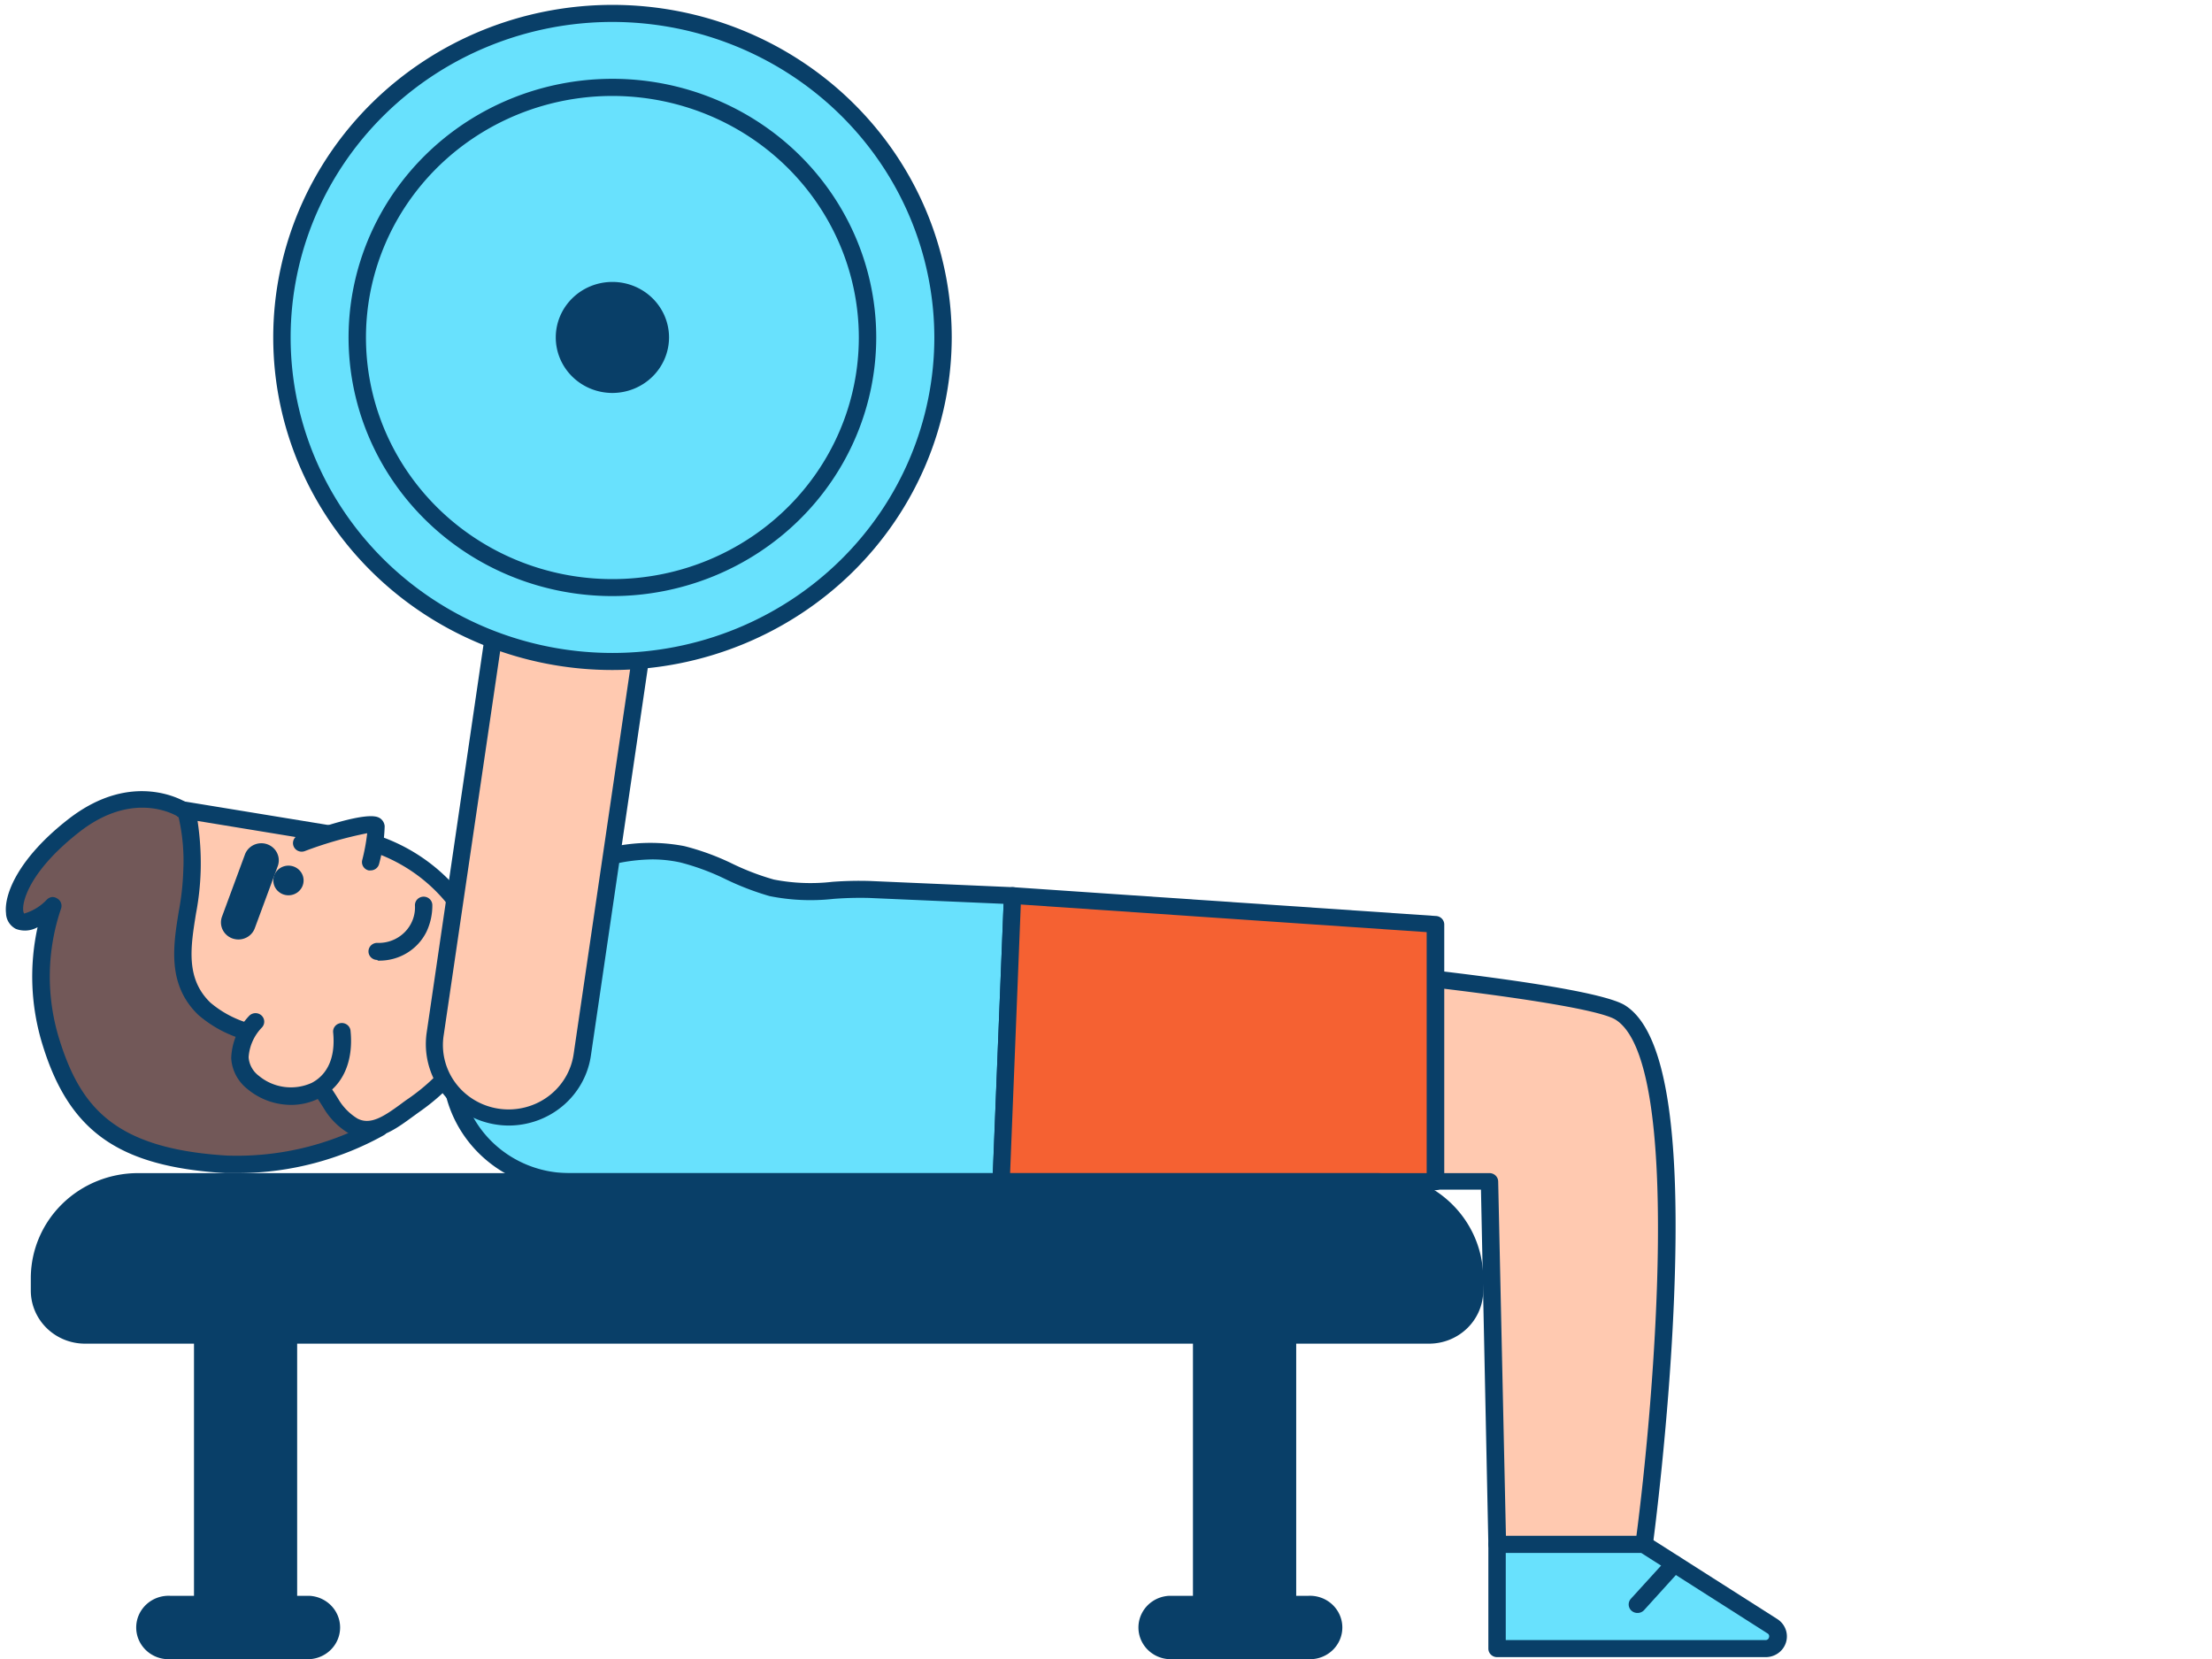<?xml version="1.0" encoding="UTF-8" standalone="no"?>
<svg
   xmlns:dc="http://purl.org/dc/elements/1.1/"
   xmlns:cc="http://creativecommons.org/ns#"
   xmlns:rdf="http://www.w3.org/1999/02/22-rdf-syntax-ns#"
   xmlns:svg="http://www.w3.org/2000/svg"
   xmlns="http://www.w3.org/2000/svg"
   xmlns:sodipodi="http://sodipodi.sourceforge.net/DTD/sodipodi-0.dtd"
   xmlns:inkscape="http://www.inkscape.org/namespaces/inkscape"
   inkscape:version="1.0 (4035a4fb49, 2020-05-01)"
   sodipodi:docname="fitness.svg"
   id="svg79"
   version="1.1"
   viewBox="0 0 400 300">
  <defs
     id="defs83" />
  <sodipodi:namedview
     inkscape:current-layer="svg79"
     inkscape:window-maximized="1"
     inkscape:window-y="-8"
     inkscape:window-x="-8"
     inkscape:cy="150"
     inkscape:cx="200"
     inkscape:zoom="2.5475"
     showgrid="false"
     id="namedview81"
     inkscape:window-height="1017"
     inkscape:window-width="1920"
     inkscape:pageshadow="2"
     inkscape:pageopacity="0"
     guidetolerance="10"
     gridtolerance="10"
     objecttolerance="10"
     borderopacity="1"
     bordercolor="#666666"
     pagecolor="#ffffff" />
  <g
     style="stroke-width:0.642"
     transform="matrix(1.573,0,0,1.542,-152.563,-73.133)"
     data-name="#379_fitness_outline"
     id="_379_fitness_outline">
    <path
       style="stroke-width:0.475"
       id="path2"
       fill="#ffc9b0"
       d="m 251,161.06 c 0,0 28.59,2.73 32.28,5.11 10.14,6.53 2.73,62.37 2.73,62.37 H 269.09 L 268.22,186 h -21.4 z" />
    <path
       style="stroke-width:0.475"
       id="path4"
       fill="#093f68"
       d="m 286,229.54 h -16.91 a 1,1 0 0 1 -1,-1 l -0.85,-41.6 h -20.42 a 1,1 0 0 1 -0.76,-0.35 1,1 0 0 1 -0.23,-0.81 L 250,160.9 a 1,1 0 0 1 1.08,-0.84 c 3,0.29 28.94,2.83 32.73,5.27 4.59,2.95 6.43,14.24 5.62,34.51 -0.58,14.66 -2.42,28.69 -2.44,28.83 a 1,1 0 0 1 -0.99,0.87 z m -15.89,-2 h 15 c 2.05,-16 5.34,-55.55 -2.39,-60.53 -2.49,-1.6 -19.5,-3.75 -30.91,-4.87 L 248,185 h 20.22 a 1,1 0 0 1 1,1 z" />
    <path
       style="stroke-width:0.475"
       id="path6"
       fill="#725858"
       d="m 118.05,142.41 c 0,0 -5.58,-3.84 -12.64,1.8 -7.06,5.64 -7.52,10.54 -6.2,11.18 1.32,0.64 3.81,-1.77 3.81,-1.77 a 26,26 0 0 0 -0.22,15.94 c 2.78,9.17 7.53,13.58 20.13,14.37 a 33,33 0 0 0 17.64,-4.33 c 0,0 4.06,-11.49 -1.77,-19.31 -5.83,-7.82 -20.75,-17.88 -20.75,-17.88 z" />
    <path
       style="stroke-width:0.475"
       id="path8"
       fill="#093f68"
       d="m 124.62,185 c -0.58,0 -1.16,0 -1.75,0 -12.23,-0.77 -17.93,-4.86 -21,-15.08 a 27.55,27.55 0 0 1 -0.56,-13.76 2.89,2.89 0 0 1 -2.5,0.2 2.14,2.14 0 0 1 -1.13,-1.84 c -0.25,-2.25 1.47,-6.49 7.13,-11 7.52,-6 13.52,-2.06 13.83,-1.85 0.66,0.44 15.14,10.25 21,18.11 6.08,8.15 2.09,19.75 1.91,20.24 a 1,1 0 0 1 -0.41,0.52 34.12,34.12 0 0 1 -16.52,4.46 z M 103,152.62 a 1,1 0 0 1 0.56,0.17 1,1 0 0 1 0.44,1.21 25.23,25.23 0 0 0 -0.2,15.28 c 2.44,8 6.37,12.85 19.24,13.66 a 32.08,32.08 0 0 0 16.75,-4 c 0.58,-1.91 3.16,-11.48 -1.74,-18.05 -5.66,-7.59 -20.36,-17.54 -20.51,-17.64 v 0 c -0.22,-0.14 -5.11,-3.31 -11.46,1.77 -6.35,5.08 -6.74,9 -6.31,9.54 a 5.79,5.79 0 0 0 2.61,-1.64 1,1 0 0 1 0.62,-0.3 z m 37.55,27 z" />
    <path
       style="stroke-width:0.475"
       id="path10"
       fill="#ffc9b0"
       d="m 152.27,166 c -0.77,4.63 -4,8.43 -7.75,11.06 -1.94,1.38 -4.42,3.75 -6.91,2.42 a 7.44,7.44 0 0 1 -2.52,-2.56 26.22,26.22 0 0 0 -5.48,-6.52 c -2.78,-2.07 -6.53,-2.12 -9.13,-4.69 -4.56,-4.49 -1.41,-10.73 -1.42,-16.23 0,-0.61 0,-6.89 -1,-7.08 l 18.55,3.1 c 10.25,1.72 17.39,10.09 15.66,20.5 z" />
    <path
       style="stroke-width:0.475"
       id="path12"
       fill="#093f68"
       d="m 139.14,180.88 a 4.22,4.22 0 0 1 -2,-0.51 8.35,8.35 0 0 1 -2.88,-2.89 25.35,25.35 0 0 0 -5.25,-6.27 15,15 0 0 0 -3.87,-1.84 13.83,13.83 0 0 1 -5.36,-2.93 c -3.61,-3.55 -2.88,-8.14 -2.23,-12.19 a 31.52,31.52 0 0 0 0.51,-4.76 23.3,23.3 0 0 0 -0.54,-6.23 1,1 0 0 1 0.7,-1.84 l 18.55,3.1 a 20.68,20.68 0 0 1 12.95,7.35 18,18 0 0 1 3.54,14.31 v 0 c -0.73,4.35 -3.63,8.51 -8.16,11.71 l -0.81,0.6 c -1.41,1.05 -3.2,2.39 -5.15,2.39 z M 119.7,143.7 a 33.6,33.6 0 0 1 0.36,5.79 32.33,32.33 0 0 1 -0.54,5.07 c -0.62,3.92 -1.21,7.63 1.66,10.45 a 12,12 0 0 0 4.64,2.48 16.59,16.59 0 0 1 4.39,2.12 26.8,26.8 0 0 1 5.71,6.77 6.53,6.53 0 0 0 2.16,2.22 c 1.48,0.79 3,-0.21 5,-1.71 0.29,-0.22 0.58,-0.44 0.86,-0.63 4.09,-2.89 6.7,-6.59 7.34,-10.41 a 16,16 0 0 0 -3.13,-12.74 18.69,18.69 0 0 0 -11.72,-6.61 z m 32.57,22.3 z" />
    <circle
       style="stroke-width:0.475"
       id="circle14"
       fill="#093f68"
       r="1.74"
       cy="150.68"
       cx="130.15" />
    <path
       style="stroke-width:0.475"
       id="path16"
       fill="#ffc9b0"
       d="m 131.67,146.27 c 0,0 8.45,-3.11 8.55,-1.88 a 19.5,19.5 0 0 1 -0.62,4.11" />
    <path
       style="stroke-width:0.475"
       id="path18"
       fill="#093f68"
       d="m 139.6,149.5 a 1,1 0 0 1 -0.24,0 1,1 0 0 1 -0.73,-1.21 23.17,23.17 0 0 0 0.57,-3.15 44.15,44.15 0 0 0 -7.18,2.1 1,1 0 0 1 -1.29,-0.6 1,1 0 0 1 0.6,-1.28 c 7.86,-2.89 8.95,-2.2 9.31,-2 a 1.25,1.25 0 0 1 0.57,0.95 19.34,19.34 0 0 1 -0.64,4.43 1,1 0 0 1 -0.97,0.76 z" />
    <path
       style="stroke-width:0.475"
       id="path20"
       fill="#ffc9b0"
       d="m 126.35,167.29 c 0,0 -3.9,4 -0.27,7.13 3.63,3.13 10.92,1.92 10.17,-5.92" />
    <path
       style="stroke-width:0.475"
       id="path22"
       fill="#093f68"
       d="m 130.46,177 a 7.77,7.77 0 0 1 -5,-1.84 5,5 0 0 1 -1.89,-3.63 7.61,7.61 0 0 1 2.09,-5 1.001,1.001 0 0 1 1.44,1.39 5.59,5.59 0 0 0 -1.53,3.49 3,3 0 0 0 1.19,2.19 5.69,5.69 0 0 0 6.08,0.81 c 1.85,-1 2.72,-3.05 2.45,-5.88 a 1.005,1.005 0 1 1 2,-0.19 c 0.35,3.64 -0.93,6.5 -3.52,7.84 a 7.1,7.1 0 0 1 -3.31,0.82 z" />
    <path
       style="stroke-width:0.475"
       id="path24"
       fill="#093f68"
       d="m 124.39,157.6 a 2.08,2.08 0 0 1 -0.68,-0.12 2,2 0 0 1 -1.2,-2.56 l 2.65,-7.32 a 2.006,2.006 0 0 1 3.77,1.37 l -2.65,7.31 a 2,2 0 0 1 -1.89,1.32 z" />
    <path
       style="stroke-width:0.475"
       id="path26"
       fill="#093f68"
       d="m 140.35,160 a 1,1 0 0 1 0,-2 4.17,4.17 0 0 0 4.34,-4.42 1,1 0 0 1 1,-1 v 0 a 1,1 0 0 1 1,1 7.3,7.3 0 0 1 -0.67,3.11 6,6 0 0 1 -5.59,3.39 z" />
    <path
       style="stroke-width:0.475"
       id="path28"
       fill="#68e1fd"
       d="m 162.15,149.56 2.2,-0.85 a 19.43,19.43 0 0 1 11.08,-1.13 c 3.6,0.82 6.71,3 10.27,3.92 3.56,0.92 7.44,0 11.22,0.2 l 16.48,0.73 -1.31,33.57 h -49.7 a 13.56,13.56 0 0 1 -13.56,-13.56 v -8.68 c 0,-8 6.74,-11.58 13.32,-14.2 z" />
    <path
       style="stroke-width:0.475"
       id="path30"
       fill="#093f68"
       d="m 212.09,187 h -49.7 a 14.57,14.57 0 0 1 -14.56,-14.56 v -8.68 c 0,-8.37 6.71,-12.2 13.95,-15.09 l 2.22,-0.86 a 20.32,20.32 0 0 1 11.65,-1.16 28.22,28.22 0 0 1 5.54,2.07 28.75,28.75 0 0 0 4.75,1.85 21.56,21.56 0 0 0 6.74,0.27 40.64,40.64 0 0 1 4.29,-0.1 l 16.47,0.73 a 1,1 0 0 1 1,1 L 213.09,186 a 1,1 0 0 1 -1,1 z M 172,148.21 a 20.57,20.57 0 0 0 -7.26,1.43 l -2.19,0.85 v 0 c -7.62,3 -12.69,6.45 -12.69,13.23 v 8.68 a 12.57,12.57 0 0 0 12.53,12.6 h 48.73 l 1.24,-31.58 -15.48,-0.69 a 39.63,39.63 0 0 0 -4.08,0.11 23.38,23.38 0 0 1 -7.35,-0.33 31.4,31.4 0 0 1 -5.09,-2 27,27 0 0 0 -5.15,-1.94 14.89,14.89 0 0 0 -3.21,-0.36 z m -9.82,1.35 z" />
    <polygon
       style="stroke-width:0.475"
       id="polygon32"
       fill="#f56132"
       points="212.09,185.96 213.4,152.43 262.02,155.8 262.02,185.96 " />
    <path
       style="stroke-width:0.475"
       id="path34"
       fill="#093f68"
       d="m 262,187 h -49.91 a 1,1 0 0 1 -0.72,-0.31 1,1 0 0 1 -0.28,-0.73 l 1.31,-33.53 a 1,1 0 0 1 0.33,-0.71 1,1 0 0 1 0.74,-0.25 l 48.62,3.38 a 1,1 0 0 1 0.93,1 V 186 a 1,1 0 0 1 -1.02,1 z m -48.89,-2 H 261 v -28.26 l -46.66,-3.24 z" />
    <path
       style="stroke-width:0.475"
       id="path36"
       fill="#ffc9b0"
       transform="rotate(8.18,158.871,146.915)"
       d="m 150.25,115.08 h 17.08 v 55 a 8.54,8.54 0 0 1 -8.54,8.54 v 0 a 8.54,8.54 0 0 1 -8.54,-8.54 z" />
    <path
       style="stroke-width:0.475"
       id="path38"
       fill="#093f68"
       d="m 155.49,179.42 a 9.12,9.12 0 0 1 -1.37,-0.1 9.55,9.55 0 0 1 -8.08,-10.8 L 153.87,114 a 1,1 0 0 1 1.13,-0.85 l 16.91,2.43 a 1,1 0 0 1 0.66,0.39 1,1 0 0 1 0.19,0.75 l -7.84,54.48 a 9.55,9.55 0 0 1 -9.43,8.22 z m 0.22,-64.1 -7.71,53.48 a 7.551,7.551 0 1 0 14.94,2.2 l 7.7,-53.49 z" />
    <circle
       style="stroke-width:0.475"
       id="circle40"
       fill="#68e1fd"
       r="38.01"
       cy="87"
       cx="167.4" />
    <path
       style="stroke-width:0.475"
       id="path42"
       fill="#093f68"
       d="m 167.4,126 a 39,39 0 1 1 39,-39 39.06,39.06 0 0 1 -39,39 z m 0,-76 a 37,37 0 1 0 37,37 37.05,37.05 0 0 0 -37,-37 z" />
    <circle
       style="stroke-width:0.475"
       id="circle44"
       fill="#68e1fd"
       r="29.32"
       cy="87"
       cx="167.4" />
    <path
       style="stroke-width:0.475"
       id="path46"
       fill="#093f68"
       d="M 167.4,117.33 A 30.33,30.33 0 1 1 197.72,87 30.36,30.36 0 0 1 167.4,117.33 Z m 0,-58.65 A 28.33,28.33 0 1 0 195.72,87 28.35,28.35 0 0 0 167.4,58.68 Z" />
    <circle
       style="stroke-width:0.475"
       id="circle48"
       fill="#093f68"
       r="5.5"
       cy="87"
       cx="167.4" />
    <path
       style="stroke-width:0.475"
       id="path50"
       fill="#093f68"
       d="m 167.4,93.51 a 6.51,6.51 0 1 1 6.5,-6.51 6.52,6.52 0 0 1 -6.5,6.51 z m 0,-11 a 4.51,4.51 0 1 0 4.5,4.5 4.51,4.51 0 0 0 -4.5,-4.51 z" />
    <path
       style="stroke-width:0.475"
       id="path52"
       fill="#68e1fd"
       d="m 269.09,228.54 v 12.22 h 30.85 a 1.43,1.43 0 0 0 0.78,-2.63 L 286,228.54 Z" />
    <path
       style="stroke-width:0.475"
       id="path54"
       fill="#093f68"
       d="m 299.94,241.76 h -30.85 a 1,1 0 0 1 -1,-1 v -12.22 a 1,1 0 0 1 1,-1 H 286 a 1,1 0 0 1 0.54,0.16 l 14.76,9.59 a 2.43,2.43 0 0 1 -1.32,4.47 z m -29.85,-2 h 29.85 a 0.39,0.39 0 0 0 0.41,-0.31 0.39,0.39 0 0 0 -0.18,-0.48 l -14.51,-9.43 h -15.57 z" />
    <path
       style="stroke-width:0.475"
       id="path56"
       fill="#093f68"
       d="m 112.85,186 h 142.33 a 11.32,11.32 0 0 1 11.32,11.32 v 1.54 a 5.22,5.22 0 0 1 -5.22,5.22 H 106.75 a 5.22,5.22 0 0 1 -5.22,-5.22 v -1.54 A 11.32,11.32 0 0 1 112.85,186 Z" />
    <path
       style="stroke-width:0.475"
       id="path58"
       fill="#093f68"
       d="M 261.28,205 H 106.75 a 6.23,6.23 0 0 1 -6.22,-6.22 v -1.54 A 12.33,12.33 0 0 1 112.85,185 h 142.33 a 12.34,12.34 0 0 1 12.32,12.32 v 1.54 A 6.23,6.23 0 0 1 261.28,205 Z M 112.85,187 a 10.33,10.33 0 0 0 -10.32,10.32 v 1.54 a 4.22,4.22 0 0 0 4.22,4.22 h 154.53 a 4.22,4.22 0 0 0 4.22,-4.22 v -1.54 A 10.33,10.33 0 0 0 255.18,187 Z" />
    <rect
       style="stroke-width:0.475"
       id="rect60"
       fill="#093f68"
       height="31.53"
       width="9.86"
       y="204.04"
       x="120.29" />
    <path
       style="stroke-width:0.475"
       id="path62"
       fill="#093f68"
       d="m 130.15,236.58 h -9.86 a 1,1 0 0 1 -1,-1 V 204 a 1,1 0 0 1 1,-1 h 9.86 a 1,1 0 0 1 1,1 v 31.54 a 1,1 0 0 1 -1,1.04 z m -8.86,-2 h 7.86 V 205 h -7.86 z" />
    <rect
       ry="1.757"
       style="stroke-width:0.475"
       id="rect64"
       fill="#093f68"
       rx="1.722"
       height="5.43"
       width="21.41"
       y="235.58"
       x="113.86" />
    <path
       style="stroke-width:0.475"
       id="path66"
       fill="#093f68"
       d="m 132.56,242 h -16 a 3.72,3.72 0 1 1 0,-7.43 h 16 a 3.72,3.72 0 0 1 0,7.43 z m -16,-5.43 a 1.72,1.72 0 1 0 0,3.43 h 16 a 1.72,1.72 0 0 0 0,-3.43 z" />
    <rect
       style="stroke-width:0.475"
       id="rect68"
       fill="#093f68"
       height="31.53"
       width="9.86"
       y="204.04"
       x="235.12" />
    <path
       style="stroke-width:0.475"
       id="path70"
       fill="#093f68"
       d="m 245,236.58 h -9.87 a 1,1 0 0 1 -1,-1 V 204 a 1,1 0 0 1 1,-1 H 245 a 1,1 0 0 1 1,1 v 31.54 a 1,1 0 0 1 -1,1.04 z m -8.87,-2 H 244 V 205 h -7.87 z" />
    <rect
       ry="1.757"
       style="stroke-width:0.475"
       id="rect72"
       fill="#093f68"
       rx="1.722"
       height="5.43"
       width="21.41"
       y="235.58"
       x="228.7" />
    <path
       style="stroke-width:0.475"
       id="path74"
       fill="#093f68"
       d="m 247.39,242 h -16 a 3.72,3.72 0 0 1 0,-7.43 h 16 a 3.72,3.72 0 1 1 0,7.43 z m -16,-5.43 a 1.72,1.72 0 0 0 0,3.43 h 16 a 1.72,1.72 0 1 0 0,-3.43 z" />
    <path
       style="stroke-width:0.475"
       id="path76"
       fill="#093f68"
       d="m 285.23,236.58 a 1,1 0 0 1 -0.67,-0.25 1,1 0 0 1 -0.08,-1.42 l 4.24,-4.75 a 1.002,1.002 0 0 1 1.5,1.33 l -4.22,4.75 a 1,1 0 0 1 -0.77,0.34 z" />
  </g>
</svg>
